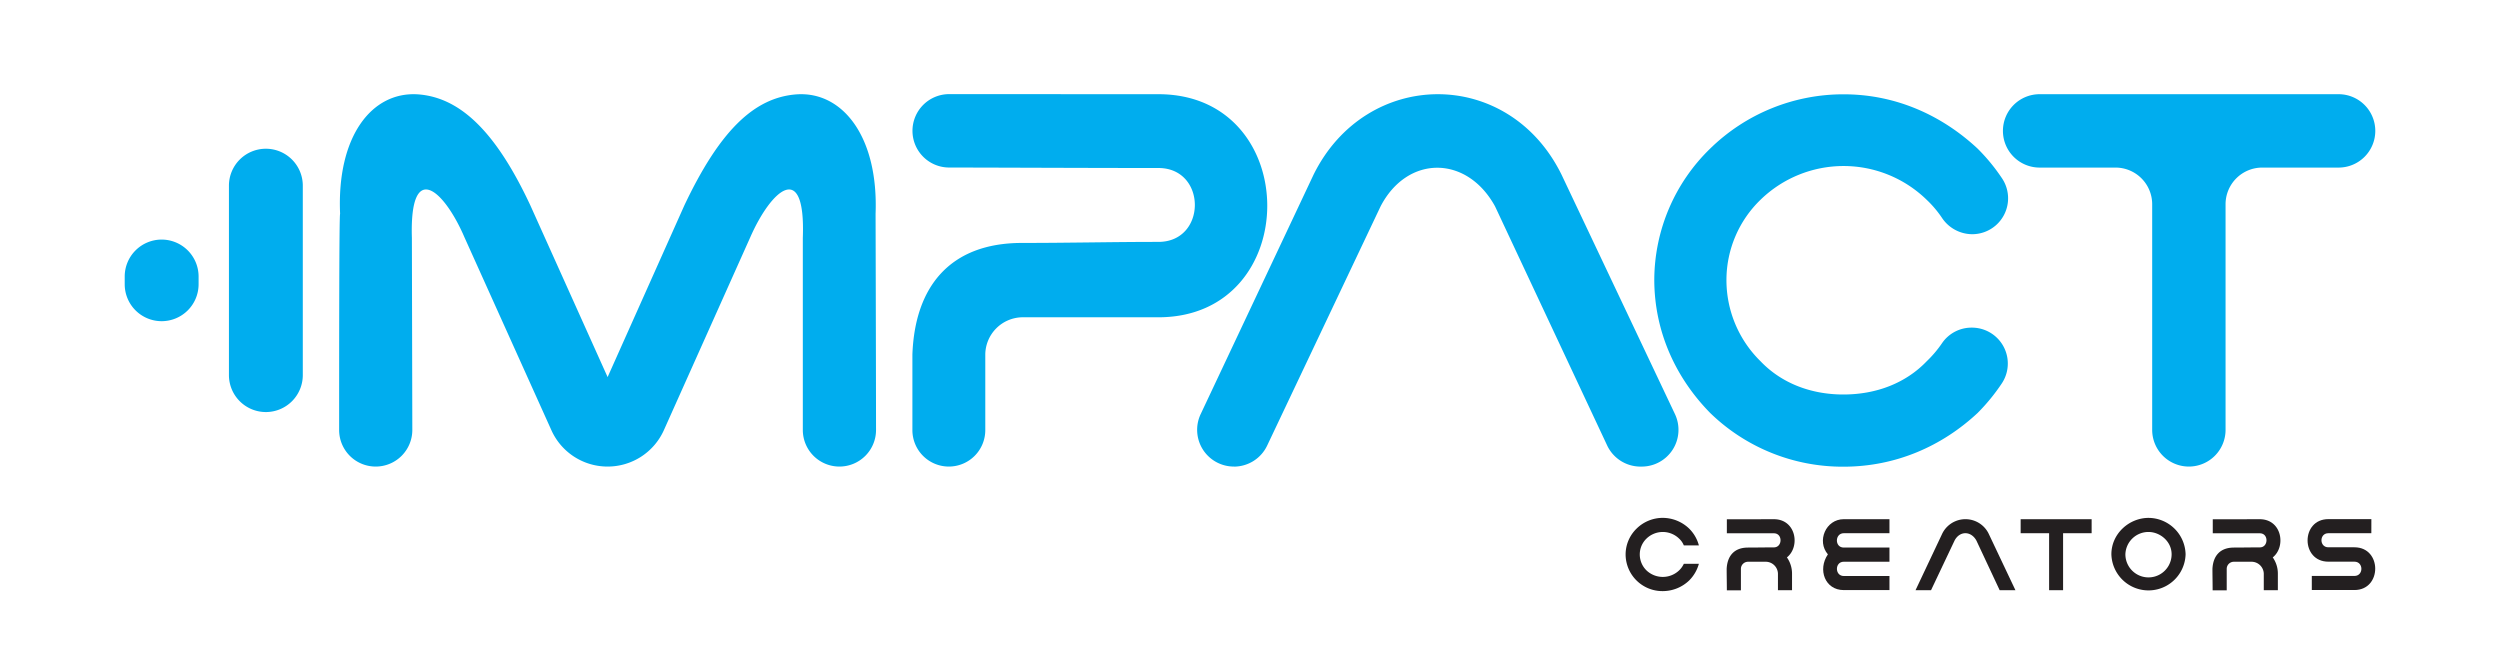 <svg id="Layer_1" data-name="Layer 1" xmlns="http://www.w3.org/2000/svg" viewBox="0 0 930.16 240.22"><defs><style>.cls-1{fill:#231f20;}.cls-2{fill:#00adee;}</style></defs><path class="cls-1" d="M628.46,196.66a13.78,13.78,0,0,1,3.63,6.26h-5.6a7,7,0,0,0-1.76-2.53,8.71,8.71,0,0,0-12.13,0,8.16,8.16,0,0,0-2.5,5.84,8.33,8.33,0,0,0,2.5,6,8.81,8.81,0,0,0,12.13,0,8,8,0,0,0,1.76-2.46h5.6a14,14,0,0,1-3.63,6.22,14.23,14.23,0,0,1-9.81,3.94,13.69,13.69,0,0,1-13.82-13.68,13.42,13.42,0,0,1,4.08-9.57,13.89,13.89,0,0,1,9.74-4A14.26,14.26,0,0,1,628.46,196.66Z"/><path class="cls-1" d="M660,193.18c8.27,0,9.89,10.2,4.85,14.21a10.45,10.45,0,0,1,1.9,6v6.19h-5.24V213.4a4.57,4.57,0,0,0-4.36-4.39h-6.79a2.65,2.65,0,0,0-2.63,2.63v8H642.5c0-2.63-.07-5.27-.07-8,.24-4.81,2.81-7.91,7.94-7.91,3.17,0,6.41-.07,9.64-.07s3.34-5.24,0-5.24c-5.87,0-11.61,0-17.51,0v-5.21Z"/><path class="cls-1" d="M703,198.39H686c-3.34,0-3.48,5.34,0,5.34H703V209H686c-3.41,0-3.38,5.31,0,5.31H703v5.24H686c-7,0-9.78-7.6-5.91-13.3-4.22-4.89-.81-13.08,5.91-13.08H703Z"/><path class="cls-1" d="M712.7,219.59l9.78-20.71a9.62,9.62,0,0,1,17.58,0l9.81,20.71H744l-8.65-18.46c-2-3.66-6.23-3.66-8.13,0l-8.75,18.46Z"/><path class="cls-1" d="M767.6,198.39v21.2h-5.2v-21.2H751.81v-5.21h26.41v5.21Z"/><path class="cls-1" d="M813.18,206.23a13.81,13.81,0,0,1-27.61,0c0-7.67,6.62-13.54,13.83-13.54A13.87,13.87,0,0,1,813.18,206.23Zm-22.4,0a8.6,8.6,0,0,0,17.2,0c0-4.82-4.33-8.3-8.58-8.3A8.57,8.57,0,0,0,790.78,206.23Z"/><path class="cls-1" d="M840.76,193.18c8.26,0,9.88,10.2,4.85,14.21a10.45,10.45,0,0,1,1.9,6v6.19h-5.24V213.4a4.57,4.57,0,0,0-4.36-4.39h-6.79a2.65,2.65,0,0,0-2.64,2.63v8h-5.24c0-2.63-.07-5.27-.07-8,.25-4.81,2.82-7.91,8-7.91,3.17,0,6.4-.07,9.64-.07s3.34-5.24,0-5.24c-5.88,0-11.61,0-17.52,0v-5.21Z"/><path class="cls-1" d="M882.29,198.39c-5.83,0-10.16,0-16,0-3.41,0-3.41,5.24,0,5.24H876c10.31,0,10.31,15.9,0,15.9-5.83,0-9.95,0-15.86,0v-5.24c5.91,0,10,0,15.86,0,3.45,0,3.45-5.31,0-5.31h-9.7c-10.31,0-10.31-15.83,0-15.83h16Z"/><path class="cls-2" d="M112.66,69.08v70.48a13.75,13.75,0,0,1-13.74,13.75h0a13.75,13.75,0,0,1-13.74-13.75V69.08A13.74,13.74,0,0,1,98.92,55.34h0A13.74,13.74,0,0,1,112.66,69.08Z"/><path class="cls-2" d="M73.89,102.89v2.87A13.75,13.75,0,0,1,60.14,119.5h0A13.74,13.74,0,0,1,46.4,105.76v-2.87A13.75,13.75,0,0,1,60.14,89.14h0A13.76,13.76,0,0,1,73.89,102.89Z"/><path class="cls-2" d="M226.05,173.59h0a22.9,22.9,0,0,1-20.88-13.49L172.83,88.34c-7.69-17.93-20.49-29.09-19.58.18l.16,71.43a13.62,13.62,0,0,1-13.62,13.64h0A13.6,13.6,0,0,1,126.18,160c0-30,0-80.43.36-80.43C125.26,50.83,138.25,34,155.45,35.1c15.55,1.1,28.9,13.54,41.89,41.35l28.73,63.85,28.54-63.85c13.17-27.81,26-40.25,41.89-41.35,17-1.1,30.37,15.73,29.27,44.46,0,0,.14,50.41.17,80.4a13.61,13.61,0,0,1-13.62,13.63h0A13.62,13.62,0,0,1,298.7,160V88.52c1.09-29.27-11.71-18.11-19.58-.18L247,160.06A22.93,22.93,0,0,1,226.05,173.59Z"/><path class="cls-2" d="M431,35.05c54,0,54,83,0,83H380.24a14,14,0,0,0-13.65,13.83V160A13.56,13.56,0,0,1,353,173.59h0A13.56,13.56,0,0,1,339.47,160V131.9c.92-25.27,14-41.51,40.77-41.51C397.39,90.39,414,90,431,90c18.08,0,18.08-27.49,0-27.49-26.05,0-52-.14-77.86-.18a13.65,13.65,0,0,1-13.64-13.65h0a13.66,13.66,0,0,1,13.66-13.66Z"/><path class="cls-2" d="M459.1,173.59a13.67,13.67,0,0,1-12.37-19.52l42-89.08C508.32,25.35,561.23,24.8,581,65l42.19,89.07a13.68,13.68,0,0,1-12.36,19.53h-.48a13.69,13.69,0,0,1-12.39-7.87L556.26,76.79c-10.51-19.17-32.64-19.17-42.6,0l-42.2,89a13.68,13.68,0,0,1-12.36,7.82Z"/><path class="cls-2" d="M735.78,55.28a71.75,71.75,0,0,1,9.13,11.11,13.36,13.36,0,0,1-11.14,20.75h0A13.6,13.6,0,0,1,722.5,81a39.77,39.77,0,0,0-5.69-6.7,44.32,44.32,0,0,0-61.76,0A41.58,41.58,0,0,0,642.35,104a42.27,42.27,0,0,0,12.7,30.43c7.7,8.06,18.62,12.35,30.79,12.35,12.35,0,23.27-4.29,31-12.35a42.27,42.27,0,0,0,5.71-6.73,13.28,13.28,0,0,1,11-5.8h.1a13.36,13.36,0,0,1,11.16,20.74,73,73,0,0,1-9,11c-13.24,12.35-30.43,20-49.94,20a70.69,70.69,0,0,1-49.58-20C623.55,140.66,615.5,123.47,615.5,104a68.32,68.32,0,0,1,20.76-48.68,70.85,70.85,0,0,1,49.58-20.23C705.35,35.05,722.54,42.93,735.78,55.28Z"/><path class="cls-2" d="M828.05,76v83.94a13.65,13.65,0,0,1-13.65,13.65h0a13.65,13.65,0,0,1-13.65-13.65V76A13.65,13.65,0,0,0,787.1,62.35H758.87A13.65,13.65,0,0,1,745.22,48.7h0a13.65,13.65,0,0,1,13.65-13.65H870.11A13.65,13.65,0,0,1,883.76,48.7h0a13.65,13.65,0,0,1-13.65,13.65H841.7A13.65,13.65,0,0,0,828.05,76Z"/></svg>